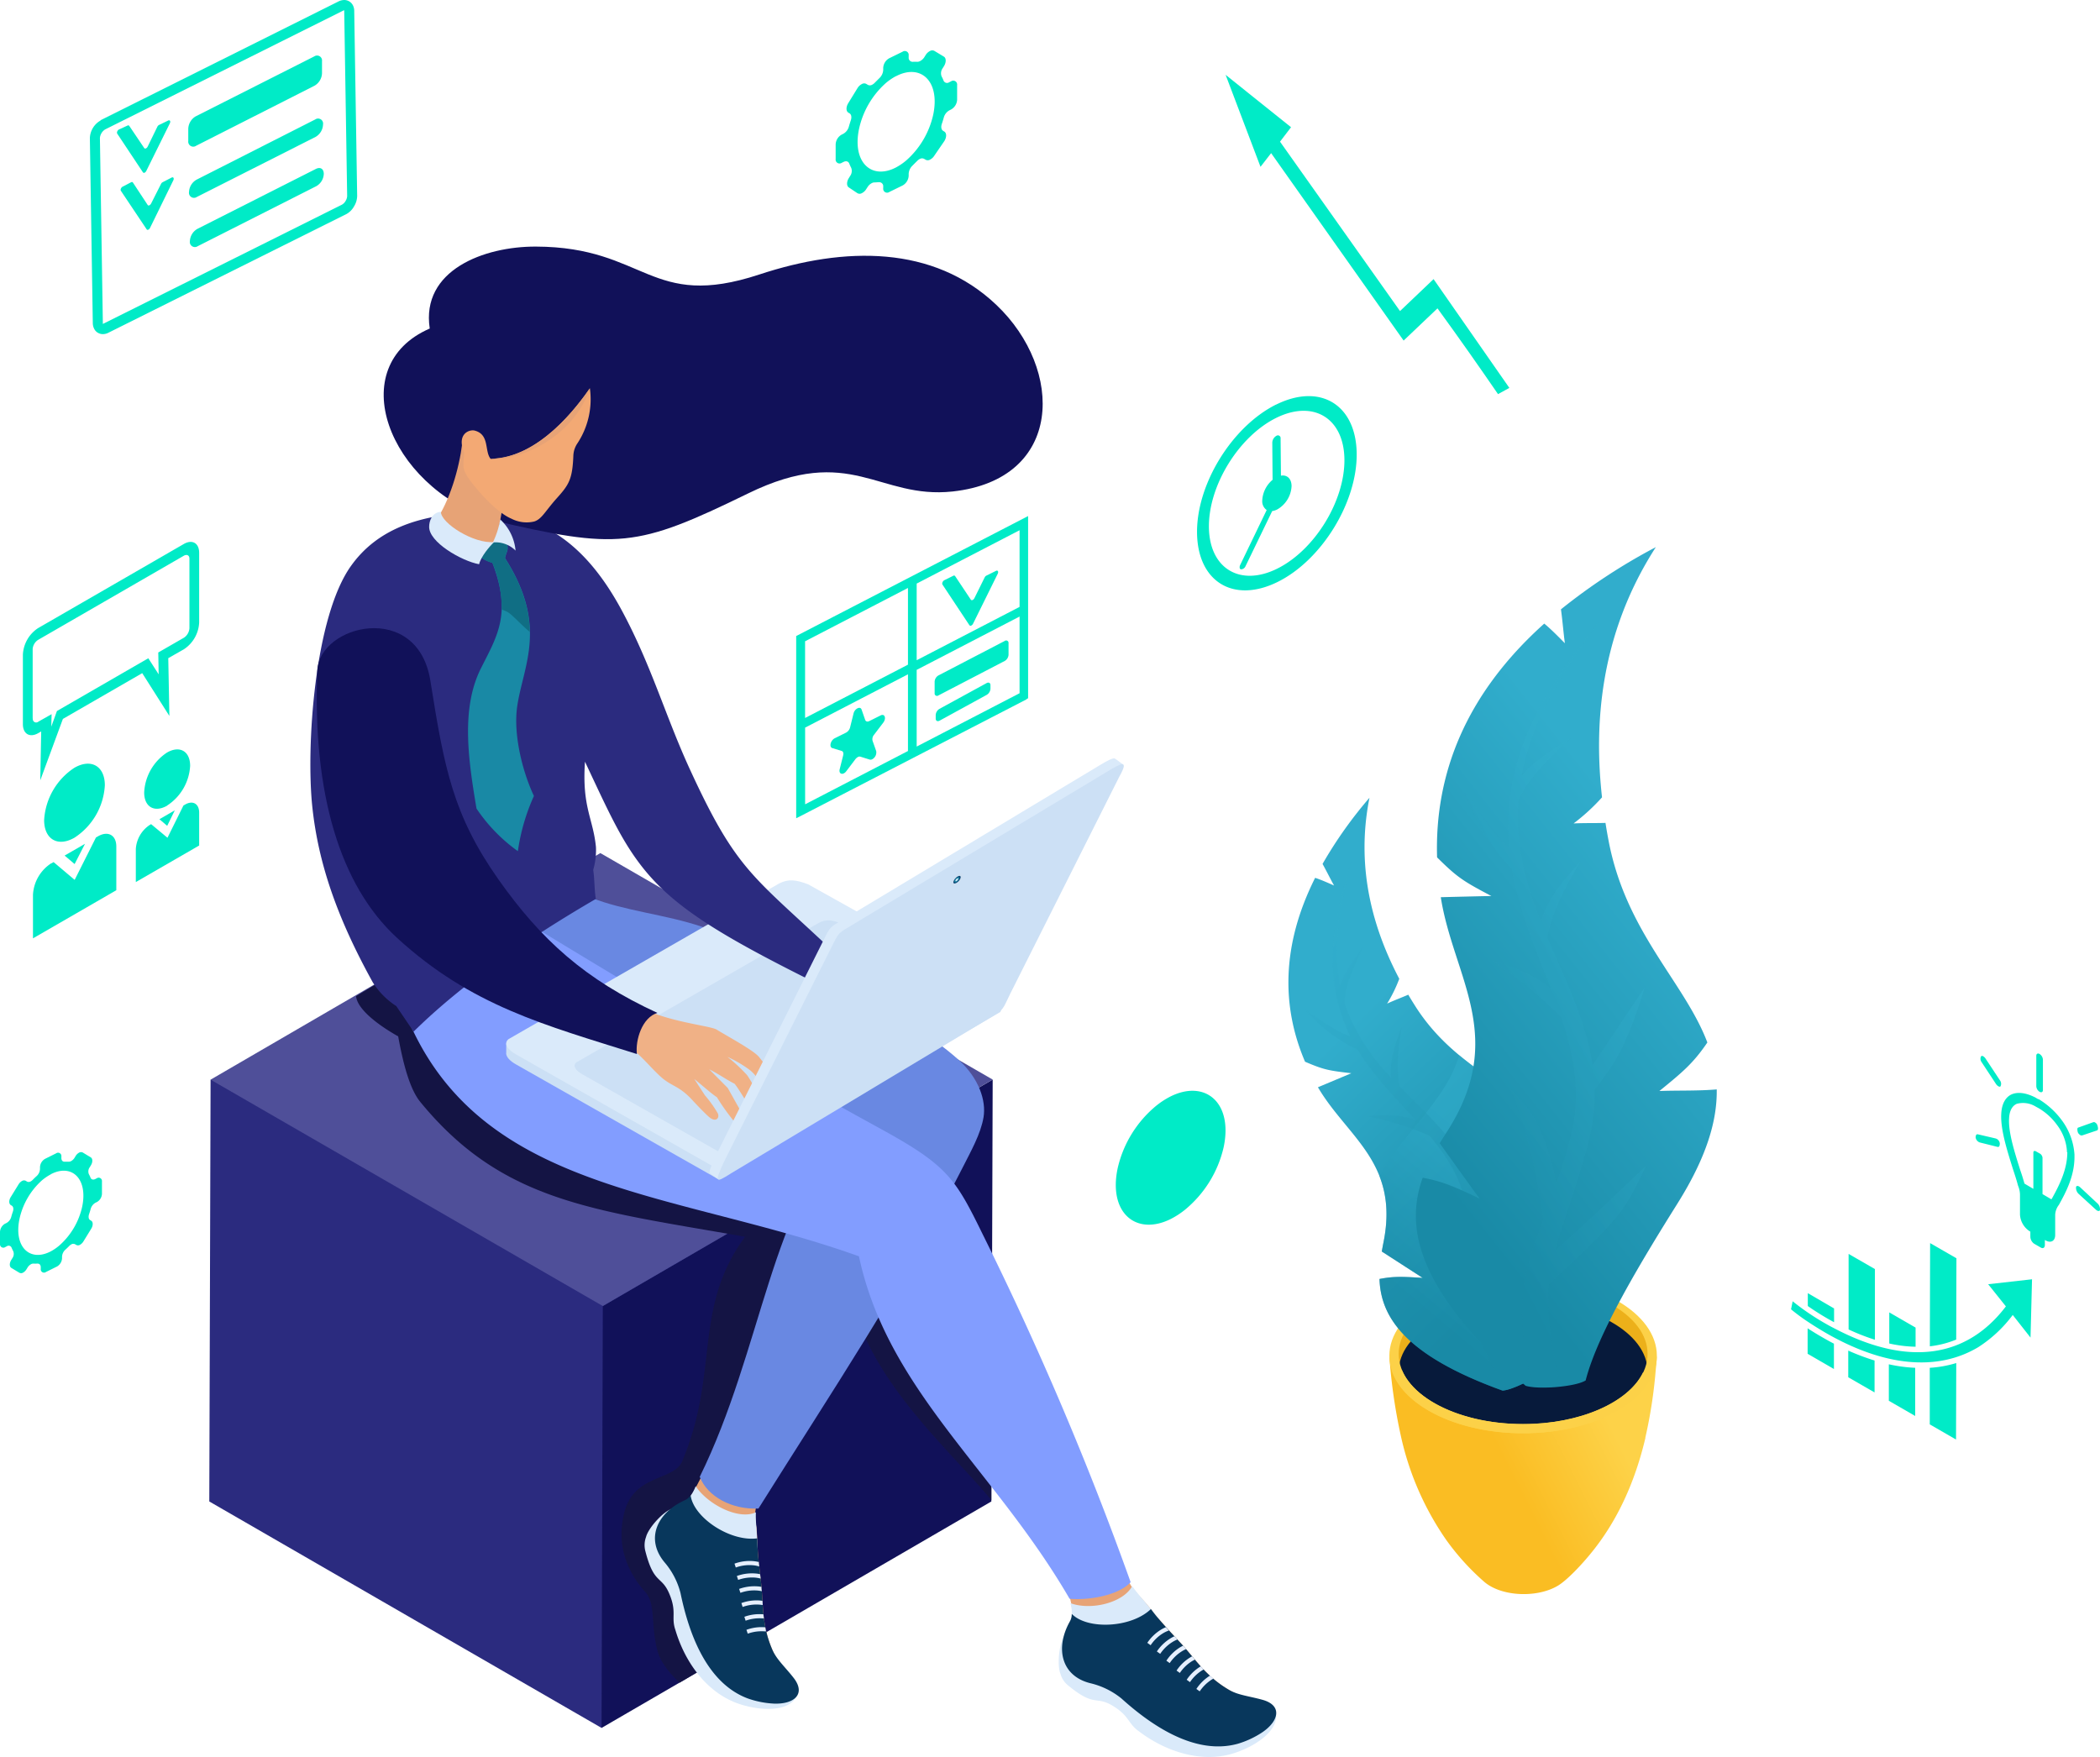 <svg xmlns="http://www.w3.org/2000/svg" xmlns:xlink="http://www.w3.org/1999/xlink" width="472.493" height="395.374" viewBox="0 0 472.493 395.374"><defs><style>.a,.aa,.c,.d,.e,.f,.g,.h,.i,.j,.k,.l,.m,.n,.o,.p,.q,.r,.s,.t,.u,.v,.w,.x,.y,.z{fill-rule:evenodd;}.a{fill:url(#a);}.b{fill:#ecb01a;}.c{fill:#071a3b;}.d{fill:#fcd148;}.e{fill:url(#b);}.f,.g,.i{opacity:0.5;}.f{fill:url(#c);}.g{fill:url(#d);}.h{fill:url(#e);}.i{fill:url(#f);}.j{fill:#2b2b7f;}.k{fill:#111159;}.l{fill:#4f4f99;}.m{fill:#141444;}.n{fill:#e7a376;}.o{fill:#daeafa;}.p{fill:#08375c;}.q{fill:#e5efff;}.r{fill:#6988e2;}.s{fill:#829dff;}.t{fill:#cce0f5;}.u{fill:#f0b186;}.v{fill:#cddff2;}.w{fill:#0b4473;}.x{fill:#1989a5;}.y{fill:#f3a974;}.z{fill:#106e84;}.aa{fill:#00ebc7;}</style><linearGradient id="a" x1="0.816" y1="0.257" x2="0.429" y2="0.433" gradientUnits="objectBoundingBox"><stop offset="0" stop-color="#fdd248"/><stop offset="1" stop-color="#fabd23"/></linearGradient><linearGradient id="b" x1="0.413" y1="0.303" x2="0.685" y2="0.884" gradientUnits="objectBoundingBox"><stop offset="0" stop-color="#31adcc"/><stop offset="1" stop-color="#198aa6"/></linearGradient><linearGradient id="c" x1="0.606" y1="0.308" x2="0.368" y2="0.824" xlink:href="#b"/><linearGradient id="d" x1="0.252" y1="0.083" x2="0.763" y2="0.892" xlink:href="#b"/><linearGradient id="e" x1="0.632" y1="0.285" x2="0.362" y2="0.869" xlink:href="#b"/><linearGradient id="f" x1="0.585" y1="0.283" x2="0.31" y2="0.878" xlink:href="#b"/></defs><g transform="translate(0)"><path class="a" d="M312.62,305.44c1.28,0,55.2-.18,60.14-.16,0,1.11-.16,2.3-.26,3.41a108.344,108.344,0,0,1-2.3,14.81v.12c-2.25,9.54-6.19,18.65-12.5,26.22-1.63,2-5,5.69-7.19,7-4.1,2.45-10.86,2.52-15.08.15a9.211,9.211,0,0,1-1.45-1,55,55,0,0,1-8.53-9.38A65.58,65.58,0,0,1,315.16,323a123.152,123.152,0,0,1-2.54-17.56Z"/><ellipse class="b" cx="28.85" cy="16.27" rx="28.85" ry="16.27" transform="translate(313.85 288.41)"/><path class="c" d="M342.7,292.85c-15.46,0-28,7.07-28,15.8,0,4.25,10.14,11.74,28.08,12.57s27.34-8.81,27.92-12.57C370.7,299.92,358.16,292.85,342.7,292.85Z"/><path class="d" d="M342.7,287.67c-16.62,0-30.1,7.8-30.1,17.43s13.48,17.43,30.1,17.43,30.09-7.8,30.09-17.43S359.32,287.67,342.7,287.67Zm0,1.21c15.46,0,28,7.07,28,15.8s-12.54,15.79-28,15.79-28-7.07-28-15.79S327.24,288.88,342.7,288.88Z"/><path class="d" d="M313.23,308.66c2.84,7.92,14.95,13.87,29.47,13.87,14.15,0,26-5.65,29.23-13.27v-.06l-.55-.05-1.65-.29h-.06c-3.25,6.69-14.11,11.6-27,11.6-13.18,0-24.24-5.14-27.21-12.06l-1.58.07-.68.18Zm58.82.32-.51-.23.53.18Z"/><path class="e" d="M308.13,179.52a95.333,95.333,0,0,0-10.56,14.89c.89,1.6,1.68,3.24,2.59,4.86-1.73-.76-3-1.32-4.26-1.73-7.64,15.24-7.54,29.07-2.27,41.38,4.15,1.78,5.24,2,10.42,2.59l-7.52,3.16c6.6,11.23,18.34,17,14.76,34.86q-.21,1-.39,2.1l9.2,5.94c-4.8-.32-6.65-.35-9.72.24.27,8.31,5.36,17.07,27.71,25.13,2.18-.18,7.56-2.8,8.69-4.35-1-7.74,1.33-21.3,3.32-31.95,1.62-8.67,1.08-14.75-.85-19.42-2.78,1.37-5.64,2.37-8.5,3.62,2.3-4.11,3.43-6.1,4.33-10.11-7-7.7-18.69-11.66-26.74-24.46-.48-.77-1-1.58-1.48-2.43-1.57.67-3.17,1.27-4.76,2a32,32,0,0,0,2.73-5.58C309.59,210.29,304.77,196.27,308.13,179.52Z"/><path class="f" d="M310.39,264.71c1.55,4,2.13,8.69.9,14.82q-.21,1-.39,2.1l9.2,5.94c-4.8-.32-6.65-.35-9.72.24.27,8.31,5.36,17.07,27.71,25.13,2.18-.18,7.56-2.8,8.69-4.35-1-7.74,1.33-21.3,3.32-31.95,1.62-8.67,1.08-14.75-.85-19.42-2.78,1.37-5.64,2.37-8.5,3.62,2.3-4.11,3.43-6.1,4.33-10.11-4.43-4.86-10.71-8.23-16.76-13.27C325.19,247.86,316.15,254.28,310.39,264.71Z"/><path class="g" d="M305.48,236.23a35.78,35.78,0,0,1-11.76-8.92c3.65,2.31,6.69,4.7,10.12,5.94a35.886,35.886,0,0,1-1.68-3.94c-4.51-12.45-1.67-23.49,1.84-35.41-2.33,9.47-4.34,18.48-2.47,27.86.88-2.92,2.69-5.13,5.07-8.62-1.83,4.25-3.82,8-4.11,12.4.33,1.06.72,2.12,1.16,3.19A45.57,45.57,0,0,0,313,242.48c-.38-3.8.75-7,2.38-11.41-.68,4.12-1.39,9.13-.45,13.42,5.16,5.26,10.61,10.1,14.25,16.43,1.88-8.11,1.42-6.64,3.26-14.66.62,8.77.34,12.12-1.47,18.29a31.051,31.051,0,0,1,2.23,8.78c.88,8.17.82,13.26,1.33,17.66,4.59-9.27,2.48-4.91,8.63-18.08-.58,7.68-.33,8.52-7.57,23.47,1.17,3.95,3.36,8.19,7.76,14.62a22.86,22.86,0,0,1-4.23,1.74c-8-12-8.06-16.66-8.2-25.67-3.49-6.12-7.93-13-12.69-17.68,4.34,1.65,7.77,4.12,12.52,11.41-.1-2.15-.27-4.55-.56-7.27-.77-7.27-4.22-12.79-8.53-17.93a65.941,65.941,0,0,0-13.9-4.38,24.8,24.8,0,0,1,10.66.72C314,247.06,309.11,242.24,305.48,236.23Z"/><path class="h" d="M372.56,123.12a132.822,132.822,0,0,0-21.35,14c.35,2.53.54,5.06.88,7.63-1.85-1.87-3.21-3.24-4.64-4.42-17.73,15.9-24.68,33.92-24.11,52.61,4.48,4.43,5.77,5.31,12.21,8.69-3.79.08-7.59.17-11.38.27,2.83,18,15.13,31.46,1.35,52.84q-.81,1.25-1.59,2.52,4.45,6.22,8.93,12.43c-6.08-2.87-8.47-3.85-12.76-4.66-3.9,10.94-1.76,24.92,23.16,46.82,2.92.89,11.25.23,13.51-1.21,2.67-10.57,12.63-27,20.66-39.82,6.54-10.44,8.94-18.61,8.83-25.67-4.32.37-8.55.2-12.9.36,5.09-4.15,7.57-6.17,10.79-10.92C379,221,365.82,209.85,361.91,189.1c-.24-1.25-.47-2.56-.68-3.92-2.39.07-4.76,0-7.18.12a44.889,44.889,0,0,0,6.4-5.87C358.71,163.87,359.62,143.18,372.56,123.12Z"/><path class="i" d="M340.11,195.46c-3.89-3.72-8.6-11.28-10.72-17.61,3.56,4.88,6.28,9.54,10.11,12.91a56.231,56.231,0,0,1-.18-6c.52-18.49,9.85-31.38,20.51-45.08-7.87,11.12-15.09,21.8-17.46,34.94,2.65-3.35,6.13-5.29,11-8.61-4.56,4.59-9.05,8.38-11.69,14-.11,1.54-.16,3.12-.13,4.74.16,8.25,2.37,15.62,5.17,22.67,1.45-5.14,4.55-8.73,8.93-13.62-3,5-6.48,11.16-7.46,17.22,4,9.47,8.63,18.54,10.12,28.62,6.6-9.57,5.24-7.9,11.73-17.38-3.68,11.72-5.75,15.93-11.26,23a43.431,43.431,0,0,1-1.59,12.55c-3,11.07-5.71,17.64-7.3,23.63,10.7-9.7,5.73-5.12,20.45-19.09-4.67,9.69-4.78,10.91-21.83,26.64-.51,5.72.17,12.34,2.61,22.95a30.771,30.771,0,0,1-6.39.1c-4.31-19.7-1.95-25.77,2.48-37.54-1.41-9.74-3.65-21-7.46-29.46,4.8,4.36,8,9.32,10.43,21.22,1-2.84,2-6,3-9.72,2.71-9.85,1.05-18.79-1.92-27.67-9.12-8.77-11.4-9.61-15.82-12.81,6.51,1.82,10.17,3.76,13.49,6.39C345.61,213.88,341.75,205.13,340.11,195.46Z"/><path class="j" d="M203.8,251.45,135.35,388.84,47.09,337.88l.29-94.92Z"/><path class="k" d="M223.35,242.94l-.3,94.94-87.7,50.96.28-94.94Z"/><path class="l" d="M223.35,242.94,135.63,293.9,47.38,242.96l87.7-50.99Z"/><path class="m" d="M148,371.73c-1.67-5.93-.39-10.76-2.77-13.42-6.64-7.41-5.53-14.43-4.9-17.39,2-9.33,11.24-7.56,13.15-12.07,8.49-20.08,2.28-34.39,14.17-50.54-34-6-54.55-7.68-73.12-30.38-2-2.48-3.58-7.16-4.94-14.71-5.38-3.05-9.24-6.41-9.48-9.06l15-9c3.16-6.59,5.4,0,10.87-4.18l21.32,13.61,69.87,44.18-5,9.45L223,309.8l.05,27.77c-10.7-13-33.68-32-32.15-55.49l-30.15,56.07,1,26.72a29,29,0,0,0,3.59,6.42l-12.43,7.37C150.39,376.31,148.59,373.81,148,371.73Z"/><path class="n" d="M170.49,348.87c.22,3.27.76,6.9.91,9.05.33,4.57.26,8.38,2.36,13.29,1.2,2.79,2.7,4.82,5.73,8.51-.41,3.39-7.56,2.57-11-.41-1.73.12-3.15-1.32-4.9-4.73-7.36-5.9-6.67-9.14-8.35-17.3-.42-2-1.83-4.1-3.7-6.34-4.35-5.24-2-6.83,2.8-12.62,1.41-1.7,3.2-5.62,4.48-7.93,3.65-6.59,12,5.65,12,5.73a25.33,25.33,0,0,0-.94,4.62,19.581,19.581,0,0,0,.32,3C170.38,345.39,170.37,347.15,170.49,348.87Z"/><path class="o" d="M170.49,348.87c-5.06,2.51-18.69-7.45-16.12-10.55a4.809,4.809,0,0,0,1-1.72,8.219,8.219,0,0,0,1.15-2.16c2.81,4.2,9.76,7.68,13.55,5.87a25.2,25.2,0,0,0,.13,3.44Z"/><path class="o" d="M145.36,345.86a5.29,5.29,0,0,0-.17,3.14c1.94,7.63,3.62,5.46,5.39,9.62s.37,5.27,1.38,8.17c2.25,7.62,7.37,14.37,14.48,16.69,4.79,1.56,10.88,1.75,12.69-1.59.11-4.28-12.21-16-12.79-17.25-1.89-3.77-8.11-27.28-15-25.18C149.14,340.13,145.84,343.93,145.36,345.86Z"/><path class="p" d="M170.49,348.87c.22,3.27.76,6.9.91,9.05.33,4.57.26,8.38,2.36,13.29.93,2.18,2.88,3.91,4.76,6.31,2.89,3.66.21,6-4.34,5.85a20.628,20.628,0,0,1-6-1.19c-9.71-3.68-13.43-15.79-15.07-23.7a17.1,17.1,0,0,0-3.6-6.92c-4.35-5.24-1.69-11.11,4.47-13.91a3.45,3.45,0,0,0,1.41-1.15c.66,5,8.87,10.49,15,9.68C170.4,347.07,170.43,348,170.49,348.87Z"/><path class="q" d="M170.82,352.51a6.222,6.222,0,0,0-1.45-.28,9,9,0,0,0-3.82.51l-.29-.87a10,10,0,0,1,4.22-.57,7.819,7.819,0,0,1,1.24.21c0,.33.07.67.1,1Zm1.58,14.6h-.34a9.16,9.16,0,0,0-3.82.52l-.29-.87a10,10,0,0,1,4.22-.57h0c.07.32.13.64.21,1Zm-.52-2.92h-.3a9.2,9.2,0,0,0-3.82.52l-.28-.88a9.929,9.929,0,0,1,4.22-.56h.07a9.531,9.531,0,0,0,.11,1Zm-.27-3q-.33-.06-.69-.09a9.06,9.06,0,0,0-3.83.52l-.28-.88a10,10,0,0,1,4.22-.57l.52.07Zm-.2-3.11a7.31,7.31,0,0,0-1-.16,9,9,0,0,0-3.82.52l-.29-.88a10.151,10.151,0,0,1,4.22-.57,4.057,4.057,0,0,1,.8.12,2.983,2.983,0,0,0,.07.8v.17Zm-.28-2.85a7.118,7.118,0,0,0-1.23-.22,9.2,9.2,0,0,0-3.82.52l-.29-.88a10,10,0,0,1,4.23-.56,7.754,7.754,0,0,1,1,.15Z"/><path class="r" d="M133,202c7.49,3,16.84,3.79,25,6.57,16,5.53,45,18.43,57.74,29.98,4.51,4.1,6.18,9.13,5.55,12.88s-2.83,7.61-4.73,11.37c-13.44,26.56-29.19,50-45.91,76.67-6,.27-11.46-2.68-13.21-7.14C171.53,303.8,173.71,270,191,254.51c-16.11-6.57-79.07-28-80.59-41.77L127.52,203Z"/><path class="n" d="M260.62,364.19c2.11,2.5,4.69,5.1,6.09,6.74,3,3.5,5.17,6.61,9.77,9.32,2.62,1.54,5,2.29,9.66,3.46,1.67,3-4.57,6.56-9.09,6.16-1.32,1.13-3.31.81-6.74-.9-9.43-.39-10.79-3.42-17-9-1.54-1.38-3.9-2.22-6.73-2.92-6.61-1.64-5.66-4.31-5.22-11.83.13-2.19-.35-6.24-1.76-8.29-4.29-6.19,13.15-3.88,13.18-3.8,1.45,3.68,1.62,3.88,4.56,7.1C258.47,361.45,259.5,362.86,260.62,364.19Z"/><path class="o" d="M260.62,364.19c-2.6,5-19.48,5.06-19.24,1a5,5,0,0,0-.2-2,8.851,8.851,0,0,0-.35-2.43c4.74,1.72,11.93-.13,13.91-3.83a36.466,36.466,0,0,0,2.62,3.24Z"/><path class="o" d="M238.59,376.64a5.18,5.18,0,0,0,1.72,2.63c6.08,5,6.15,2.26,10,4.56s3.42,4,5.94,5.77c6.33,4.8,14.46,7.21,21.56,4.87,4.78-1.58,9.8-5,9.28-8.79-2.45-3.52-19.33-5.7-20.52-6.33-3.76-1.92-22.69-17.18-27-11.39C238.23,369.78,237.83,374.81,238.59,376.64Z"/><path class="p" d="M260.62,364.19c2.11,2.5,4.69,5.1,6.09,6.74,3,3.5,5.17,6.61,9.77,9.32,2,1.2,4.63,1.44,7.57,2.26,4.5,1.24,3.74,4.74,0,7.29a20.551,20.551,0,0,1-5.54,2.6c-10,2.78-20.18-4.77-26.18-10.18a17.43,17.43,0,0,0-7-3.44c-6.61-1.64-7.94-7.95-4.64-13.86a3.34,3.34,0,0,0,.45-1.75c3.47,3.6,13.36,3.2,17.81-1.08C259.48,362.79,260,363.5,260.62,364.19Z"/><path class="q" d="M263,366.92a7,7,0,0,0-1.34.63,8.93,8.93,0,0,0-2.77,2.68l-.75-.54a10,10,0,0,1,3.06-2.95,7.894,7.894,0,0,1,1.12-.57l.68.75Zm10,10.83-.3.17a9.2,9.2,0,0,0-2.77,2.69l-.75-.54a10.11,10.11,0,0,1,3.06-3h0l.74.65Zm-2.15-2.05c-.22-.23-.44-.46-.65-.7h-.07a9.84,9.84,0,0,0-3.13,3l.74.54a9.06,9.06,0,0,1,2.78-2.68l.26-.15Zm-2-2.24-.61.33a9.059,9.059,0,0,0-2.78,2.68l-.74-.54a9.84,9.84,0,0,1,3.06-2.95c.15-.09.3-.18.46-.26l.61.74Zm-2-2.39-.11-.14-.53-.6c-.24.11-.47.24-.71.38a10,10,0,0,0-3.07,3l.75.54a9.06,9.06,0,0,1,2.78-2.68,5.808,5.808,0,0,1,.89-.46Zm-1.91-2.13-.68-.73a6.475,6.475,0,0,0-.9.47,10,10,0,0,0-3.07,2.95l.75.54a9.06,9.06,0,0,1,2.78-2.68,7.221,7.221,0,0,1,1.09-.55Z"/><path class="s" d="M92.38,230.76c17.13,37.8,60.15,37.37,100.88,51.95,6.46,30.21,30.47,47.9,47.39,77.06,3.78.38,10.86-.56,13.74-3.73a723.771,723.771,0,0,0-33.33-78.37c-6.2-12.67-8-15.47-23.1-23.75-27.38-15-52.88-30.11-80.09-46.73C112.61,211.4,95.24,222.65,92.38,230.76Z"/><path class="t" d="M116.21,239.59l45.14,25.62c.73.52,1.08.05,1.55-1.27l62.18-36.22c.49-1,.6-2.16-2.36-3.68l-40.89-22.75c-2.66-1-4.41-1.3-6.56-.17L113.9,234.81v2C113.73,237.71,114.68,238.76,116.21,239.59Z"/><path class="o" d="M116.21,237.34,161.35,263c.73.52,1.08.05,1.55-1.27l62.18-36.22c.49-1,.6-2.16-2.36-3.68L181.83,199c-2.66-1-4.41-1.3-6.56-.17l-60.84,35C113.2,234.81,114.22,236.26,116.21,237.34Z"/><path class="t" d="M131,241.74l34.36,19.5c.56.4.83,0,1.18-1l55.58-32.35c.37-.79.45-1.64-1.8-2.8L189.24,207.8c-2-.78-3.37-1-5-.13l-54.56,31.4C128.75,239.81,129.52,240.91,131,241.74Z"/><path class="j" d="M107.22,115.38c15.38-.31,25.23,8.16,32.69,22,6.68,12.41,9.8,23.76,15.33,35.78,10.33,22.48,14,23.8,31.35,40.11a12.08,12.08,0,0,0-4.24,7.33c-19.68-9.84-30.21-16.16-37.23-24.73-5.18-6.32-8.17-13.15-13.5-24.46-.71,10.24,1.84,12.73,2.47,19.23a16.14,16.14,0,0,1-.62,5.12c.31,1.94.25,4.54.59,6.53-15.06,8.76-30,19-41,29.86l-3.9-5.75a17.41,17.41,0,0,1-5.29-5.35c-8.14-14.72-12.25-26.92-13.59-39.39-1.46-13.53.47-43,8.78-54.43C84.59,119.55,93.63,115.65,107.22,115.38Z"/><path class="k" d="M96.69,73.93c-2-13.13,12.21-18.49,23.89-18.44,24.83.08,25.64,14.41,50.3,6.27,19.18-6.33,39.14-6.6,53.29,6.84,15.3,14.52,15.17,39.27-9.83,42-16.67,1.79-22.87-10.87-46,.43-25.26,12.33-29.39,12.62-57.76,6C87.11,109.14,77.2,82.39,96.69,73.93Z"/><path class="u" d="M139.38,224.92c.29.09,5.5,2,5.93,2.16a27.089,27.089,0,0,0,2.57,1.22c5.69,2,12.2,2.67,13.37,3.4,2,1.26,8.37,4.67,9.54,6.17,1,1.27,1.86,2.26,4.82,6.29,1.44,2-1.49,2.42-1.85,2.26-1.72-.75-2.86-3.84-5-5.59a27.381,27.381,0,0,0-5.09-3,36.444,36.444,0,0,1,4.44,4.13,28.93,28.93,0,0,1,3,5.78c.72,1.83-1,2.77-1.6,2.15-1.49-1.47-2.89-4.33-4.22-6-2.21-1.14-3.23-2-5.72-3.26l4.17,4.2,3.08,5.5c1,2-.8,2.8-1.9,1.71a48.133,48.133,0,0,1-3.61-5.12c-1.34-.89-3.22-2.6-5.1-4.11l2.39,3.67a26.549,26.549,0,0,1,2.9,4.06c.48,1-.42,2.18-2,.79-1.19-1.06-2.91-2.91-3.44-3.46-2.82-3.18-4.41-3.3-6.47-4.81-2.39-1.75-5.23-5.65-7.75-7.18a41.06,41.06,0,0,0-6.54-2.65Z"/><path class="k" d="M147.92,227.94c-3.43,1-5,6.1-4.62,9.25-20.71-6.53-37.27-10.8-54-26.17-12.79-11.77-19-32.46-17.91-60.08.39-10.39,22.59-15.84,25.45,2.28,3.12,19.71,5.12,30.19,15.28,44.64C121.76,211.52,131.67,220.45,147.92,227.94Z"/><path class="o" d="M252.76,172.05c-.66-.37-1.19-.92-1.85-1.3-.36-.36-1.73.41-3.47,1.45l-57,34.28c-3.95,2.36-3.42,1.65-5.48,5.76Q173,236.18,161,260.17c-1.05,2.36-1.58,3.6-1.27,3.88l1.94,1.37Z"/><path class="t" d="M186.86,213.58l-24,47.93c-2,4.44-2.1,4.94,1.74,2.46l57.89-34.77c3.59-2.14,3-1.94,4.87-5.7l24.49-48.74c2.27-4,.37-3-2.57-1.21l-57,34.27C188.4,210.18,188.92,209.47,186.86,213.58Z"/><path class="v" d="M216.47,196.46c-.49-.18-1.41.36-2.06,1.2s-.79,1.66-.31,1.83,1.41-.36,2.07-1.2S217,196.63,216.47,196.46Z"/><path class="w" d="M216,197.12c-.27-.1-.79.2-1.16.68s-.45.93-.17,1,.79-.2,1.16-.68S216.23,197.21,216,197.12Z"/><path class="x" d="M215.74,197.39c-.19-.06-.54.14-.79.46s-.3.64-.12.7.54-.14.79-.46S215.92,197.46,215.74,197.39Z"/><path class="o" d="M215.54,197.65a.632.632,0,0,0-.44.26c-.14.18-.17.35-.06.39s.29-.08.43-.26S215.64,197.69,215.54,197.65Z"/><path class="n" d="M104,99.79c-.72,5.79-2.83,13-6.17,17.78,3.31,3.28,9.46,5.34,13,4.6.62-.13.78-1.94,1.24-2.14.36-2.56,1.14-6.51,1.64-9.1Z"/><path class="y" d="M132.72,87.37a18,18,0,0,1-2.8,12.39,5.3,5.3,0,0,0-.92,2.84c-.21,5.24-1,6.49-3.68,9.47s-3.36,4.68-5.07,5.27a7.4,7.4,0,0,1-5.18-.62c-3.15-1.31-7.39-5.9-9.62-9.06-1.65-2.34-1.15-3.14-1-5.75-1.82-4.34,1.24-5.35,2.4-5,3.36.91,2.12,4.68,3.55,6.35C121.37,103.12,130.05,91.21,132.72,87.37Z"/><path class="n" d="M132.72,87.37c-3.58,11-15.84,16.46-22.37,15.86C121.37,103.12,130.05,91.21,132.72,87.37Z"/><path class="x" d="M110.79,126.66c4.39,11.42,1.09,16.43-2.58,23.73-4.6,9.17-2.78,20.87-1,31.56a37.29,37.29,0,0,0,9.31,9.59,45.65,45.65,0,0,1,3.61-12.42c-2.6-5.53-4.69-13.92-3.75-20.24,1.36-9.17,7-18-2.74-33.28.23-1.13.53-1.5.57-2,.22-2.49-2-1.79-3.29-1.52-1.45.31-5.19,1.54-2.19,3.7A9.47,9.47,0,0,0,110.79,126.66Z"/><path class="z" d="M110.79,126.66a26.33,26.33,0,0,1,2.09,10.5c.35.13.7.27,1.05.43,1.22.55,2.8,2.55,5.26,4.6-.07-4.71-1.43-10.06-5.59-16.59.23-1.13.53-1.5.57-2,.22-2.49-2-1.79-3.29-1.52-1.45.31-5.19,1.54-2.19,3.7a9.47,9.47,0,0,0,2.1.88Z"/><path class="o" d="M99.2,115.17c0,2.57,7.47,7.29,12,6.8-1,.92-3,3.27-3.4,5-3.9-.7-11.43-5-11.24-8.53C96.57,117.42,97.08,115.33,99.2,115.17Z"/><path class="o" d="M112.55,116.89a19.33,19.33,0,0,1-1.66,5.18A6.34,6.34,0,0,1,116,123.9a10.83,10.83,0,0,0-3.45-7.01Z"/><path class="aa" d="M272,118.59c.08,9.33,7,13.54,15.4,9.36s15.17-15.2,15.09-24.53-7-13.54-15.39-9.36-15.18,15.2-15.1,24.53Zm13-3.82a2.39,2.39,0,0,1-1-2.12,6.48,6.48,0,0,1,2.33-4.68l-.07-8.38a1.85,1.85,0,0,1,.93-1.52.61.61,0,0,1,.94.59l.08,8.38c1.37-.24,2.37.67,2.39,2.33a6.39,6.39,0,0,1-3.26,5.29,3.68,3.68,0,0,1-1.1.35l-6,12.4a1.22,1.22,0,0,1-.56.6.91.91,0,0,1-.44.1c-.36,0-.42-.56-.19-1Zm2.12-23.72c9.9-4.92,18,0,18.13,11s-7.88,24-17.78,28.9-18,0-18.14-11S277.2,96,287.09,91.05Z"/><path class="aa" d="M290.48,28.63,288,31.88,315,70l7.55-7.19L339.6,87.29l-2.55,1.4c-4.18-6.08-8.52-12.29-13.62-19.3l-7.62,7.25L286,34.46l-2.39,3.08-7.85-20.7Z"/><path class="aa" d="M472,270.88l-4-3.73a1,1,0,0,0-.2-.15c-.34-.19-.69-.17-.7.2a1.9,1.9,0,0,0,.51,1.39l4,3.66a1.3,1.3,0,0,0,.2.15c.34.19.68.16.68-.21a1.73,1.73,0,0,0-.49-1.31Zm-4-15.47a.61.61,0,0,0,.53.08l3.27-1.1c.34-.13.28-.6.11-1.15a1.08,1.08,0,0,0-.5-.63.48.48,0,0,0-.48-.06l-3.27,1.17c-.34.05-.29.52-.18,1a1.14,1.14,0,0,0,.52.66Zm-18.76.88a1.071,1.071,0,0,0-.22-.1l-4-.93c-.39-.1-.51.3-.51.74a1.44,1.44,0,0,0,.73,1,.881.881,0,0,0,.21.09l4,1c.39.08.5-.3.5-.8a1.35,1.35,0,0,0-.68-1Zm15.9,3c0,4-1.95,7.66-3.35,10.22l-.23.38-2-1.18v-8.19a1.24,1.24,0,0,0-.56-.91l-.94-.53c-.27-.17-.56-.07-.56.26v8.19l-2-1.18c-.28-1-.56-1.92-.94-3-1.26-4-2.73-8.57-2.52-11.7.08-1.73.73-2.83,1.74-3.26A5.43,5.43,0,0,1,458,249l.34.19.37.2a13.63,13.63,0,0,1,4.15,3.81,10.92,10.92,0,0,1,2.2,5.86v.24Zm-6.49-11.9-.28-.16L458,247c-2.11-1.09-4-1.35-5.44-.71-1.26.6-2.16,2-2.28,4.28-.23,3.56,1.37,8.49,2.68,12.68.43,1.28.82,2.51,1.09,3.56a5.449,5.449,0,0,1,.44,2v4.52a4.79,4.79,0,0,0,2.16,3.73l.17.1v1.13a2,2,0,0,0,.87,1.6l1.5.86c.51.29.89,0,.9-.58v-1.13l.16.09c1.16.67,2.16.16,2.16-1.23v-4.52a3.92,3.92,0,0,1,.83-2.24c1.5-2.72,3.57-6.47,3.51-11v-.32a14.55,14.55,0,0,0-2.89-7.78,18.14,18.14,0,0,0-5.25-4.75Zm1-2.09c0,.44-.33.63-.77.38a1.61,1.61,0,0,1-.72-1.24v-6.86c0-.44.33-.63.72-.41a1.64,1.64,0,0,1,.77,1.27Zm-12.89-7.06a1.82,1.82,0,0,0-.53-.54c-.22-.12-.42-.13-.52.06a1.24,1.24,0,0,0,.12,1.22l3.24,4.92a1.73,1.73,0,0,0,.54.54c.23.13.43.14.51,0a1.28,1.28,0,0,0-.1-1.27Z"/><path class="aa" d="M406.72,304.65l5.91,3.42v-5.7c-.85-.44-1.69-.9-2.51-1.38-1.16-.66-2.29-1.35-3.41-2.08v5.74ZM447.26,289l9.94-1.12L456.86,301l-4-5.09a29.53,29.53,0,0,1-7.78,7.26c-9.32,5.55-21.33,4.25-34.31-3.24-1.3-.76-2.62-1.57-3.94-2.45a44.287,44.287,0,0,1-3.85-2.84l.36-1.81a56,56,0,0,0,7.22,4.92c.68.39,1.34.76,2,1.09,16.94,8.95,30.08,6.57,38.76-4.86l-4-5Zm-34.6,8.57v-3.13L406.75,291v2.9c1.42,1,2.9,1.93,4.4,2.8.5.29,1,.57,1.51.84Zm21.61-17.83-.06,23.22a22,22,0,0,0,5.93-1.51l.05-18.3-5.92-3.41Zm-.08,28.06v12.73l5.91,3.41.05-17.21a25.761,25.761,0,0,1-5.93,1.07ZM425,315.23l5.91,3.41V307.8a34.19,34.19,0,0,1-5.93-.79v8.22Zm6-12.16v-4.32l-5.92-3.42v7a29.757,29.757,0,0,0,5.93.73Zm-15.15,6.86,5.92,3.41v-7.18a52.827,52.827,0,0,1-5.92-2.23Zm6-8.46V285.58l-5.92-3.41v17a48.285,48.285,0,0,0,5.87,2.3Z"/><path class="aa" d="M7.39,161.72a.75.75,0,0,0,1.22.69l3-1.7-.07,2.81L12.81,160l20.56-11.87,2.33,3.62-.09-4.92,5.8-3.34a2.79,2.79,0,0,0,1.21-2.1V125.7c0-.74-.57-1-1.21-.67L8.56,144a2.73,2.73,0,0,0-1.21,2v15.69Zm1.17-20.37,32.79-18.93c1.9-1.1,3.46-.22,3.46,2v15.69a7.62,7.62,0,0,1-3.44,6l-3.51,2,.25,13L32,151.48l-17.85,10.3L9.06,175.6l.21-11-.65.37c-1.9,1.1-3.46.21-3.47-2V147.28a7.59,7.59,0,0,1,3.41-5.93Z"/><path class="aa" d="M16.77,188.5c-3.74,2.16-6.82.4-6.84-3.93a15.11,15.11,0,0,1,6.8-11.79c3.76-2.17,6.85-.39,6.86,3.91a15.06,15.06,0,0,1-6.82,11.81Zm-5.23,5.76a9,9,0,0,0-4.12,7.07v9.83l18.75-10.83V190.5c0-2.6-1.89-3.6-4.13-2.3l-.45.26L16.8,198l-4.74-4-.52.3Zm5.25.18,2.33-4.55-4.58,2.64Z"/><path class="aa" d="M33.62,185.68l.38-.22,3.68,3.06,3.59-7.25.38-.22c1.71-1,3.15-.2,3.16,1.8v7.42l-14.25,8.22v-7.42a7,7,0,0,1,3.07-5.39Zm4-4.42a11.39,11.39,0,0,0,5.16-8.92c0-3.29-2.33-4.64-5.19-3a11.39,11.39,0,0,0-5.15,9c0,3.26,2.32,4.6,5.18,2.95Zm0,4.58,1.71-3.49-3.46,2Z"/><path class="aa" d="M211.13,152l14.92-7.76a.54.54,0,0,1,.87.48v2.61a1.74,1.74,0,0,1-.85,1.4l-14.92,7.76a.537.537,0,0,1-.86-.48v-2.62a1.74,1.74,0,0,1,.84-1.39Zm.24,7.52a1.74,1.74,0,0,0-.84,1.39v.79c0,.51.39.73.86.48L222,156.37a1.72,1.72,0,0,0,.85-1.4v-.78c0-.51-.39-.73-.87-.47Z"/><path class="aa" d="M231,157.36q-25.42,13.14-50.86,26.27l-1,.5v-41l52.18-27v41l-.36.19ZM181.14,181l23.15-12V151.74l-23.14,12V181Zm0-19.43,23.15-12V132.31l-23.15,12v17.27ZM206.25,168l23.15-12V138.74l-23.15,12Zm0-19.43,23.15-12V119.32l-23.15,12Z"/><path class="aa" d="M212.48,130.56c-.37.18-.6.72-.42,1l6.06,9.14a.33.33,0,0,0,.43.06.92.92,0,0,0,.38-.4l5.56-11.25c.23-.47,0-.85-.39-.65l-2.18,1.08a.9.9,0,0,0-.38.41l-2.3,4.65a.87.87,0,0,1-.39.41.31.31,0,0,1-.42-.07l-3.53-5.3a.31.31,0,0,0-.42-.07Z"/><path class="aa" d="M187.8,166.14l2.57-1.28a1.89,1.89,0,0,0,.9-1.18l.77-3.11a1.78,1.78,0,0,1,.9-1.18c.38-.19.76-.14.91.28l.81,2.32c.13.38.5.49.92.28l2.56-1.28c.93-.46,1.33.66.58,1.64l-2.06,2.71a1.54,1.54,0,0,0-.34,1.35l.82,2.32a1.74,1.74,0,0,1-.9,1.85.79.79,0,0,1-.56.07l-2.08-.65a.73.73,0,0,0-.57.07,1.89,1.89,0,0,0-.56.48l-2.06,2.72a1.59,1.59,0,0,1-.55.48c-.6.3-1.14-.08-.93-.94l.78-3.11c.12-.5,0-.91-.36-1l-2.09-.64C186.5,168.1,186.88,166.6,187.8,166.14Z"/><path class="aa" d="M201.56,17.15a12.77,12.77,0,0,0-2.31,1.59,19.32,19.32,0,0,0-6,10.42c-1.49,7.49,2.93,11.37,8.38,8.5a13.16,13.16,0,0,0,2.3-1.58A19.32,19.32,0,0,0,210,25.67c1.51-7.52-2.93-11.4-8.4-8.52ZM189.36,30.3l.38-.19A2.65,2.65,0,0,0,191,28.46c.13-.45.27-.91.42-1.36.25-.7.14-1.34-.27-1.59l-.28-.17c-.54-.33-.54-1.29,0-2.15l2.07-3.37a2.46,2.46,0,0,1,1-.92,1,1,0,0,1,1,0l.28.17a1,1,0,0,0,1,0,2.05,2.05,0,0,0,.6-.45c.34-.34.68-.67,1-1a2.72,2.72,0,0,0,.9-1.88v-.43a2.63,2.63,0,0,1,1.35-2.2l3-1.47a.88.88,0,0,1,1.38.85v.42a.9.9,0,0,0,.94,1,8.689,8.689,0,0,1,1,0,1.33,1.33,0,0,0,.6-.15,2.54,2.54,0,0,0,1-.92l.27-.44a2.49,2.49,0,0,1,1-.93,1,1,0,0,1,1,0l2.12,1.28c.53.33.54,1.29,0,2.15l-.28.45a1.94,1.94,0,0,0-.24,1.85,6.6,6.6,0,0,1,.43.93.85.85,0,0,0,1.29.37l.39-.19a.88.88,0,0,1,1.38.85v3.28a2.66,2.66,0,0,1-1.36,2.2l-.38.19a2.65,2.65,0,0,0-1.27,1.65c-.13.46-.26.91-.42,1.36-.25.71-.14,1.35.28,1.6l.27.17c.54.33.54,1.29,0,2.14L210.24,35a2.5,2.5,0,0,1-1,.93,1,1,0,0,1-1,0l-.28-.16a1,1,0,0,0-1,0,2.05,2.05,0,0,0-.6.45c-.34.33-.67.66-1,1a2.74,2.74,0,0,0-.91,1.89v.43a2.66,2.66,0,0,1-1.35,2.19l-3,1.47a.88.88,0,0,1-1.38-.83V42a.9.9,0,0,0-.93-1c-.35,0-.69.05-1,.05a1.22,1.22,0,0,0-.6.14,2.45,2.45,0,0,0-1,.92l-.28.43a2.43,2.43,0,0,1-1,.93,1,1,0,0,1-1,0L191,42.19c-.54-.32-.55-1.29,0-2.14l.27-.44a1.93,1.93,0,0,0,.24-1.86,9,9,0,0,1-.43-.94c-.2-.51-.71-.66-1.29-.37l-.39.19a.88.88,0,0,1-1.38-.84V32.51a2.65,2.65,0,0,1,1.34-2.21Z"/><path class="aa" d="M22.63,27.05,76.19.31A3,3,0,0,1,77.43,0a2.2,2.2,0,0,1,2,1.25h0a2.77,2.77,0,0,1,.27,1.22l.66,41.6a4.59,4.59,0,0,1-.7,2.37A4.44,4.44,0,0,1,78,48.14L24.38,74.88a2.69,2.69,0,0,1-1.22.31A2.2,2.2,0,0,1,22,74.87a2.13,2.13,0,0,1-.83-.92,2.84,2.84,0,0,1-.29-1.25l-.66-41.61a4.74,4.74,0,0,1,2.46-4ZM77.22,2.39,23.66,29.12a2.53,2.53,0,0,0-1.18,1.94l.66,41.61a.66.66,0,0,0,0,.21.6.6,0,0,0,.18-.07L76.91,46.07a2.18,2.18,0,0,0,.84-.84,2.3,2.3,0,0,0,.36-1.12L77.45,2.5a.74.74,0,0,0,0-.18.63.63,0,0,0-.23.07Z"/><path class="aa" d="M44.42,51.5,71.1,38c1-.48,1.73,0,1.75,1.11a3.33,3.33,0,0,1-1.69,2.79L44.49,55.4a1.14,1.14,0,0,1-1.77-1.11,3.35,3.35,0,0,1,1.7-2.79ZM44,26.2,70.71,12.69a1.12,1.12,0,0,1,1.74,1.08V16.5a3.37,3.37,0,0,1-1.69,2.79L44.13,32.8a1.13,1.13,0,0,1-1.77-1.07V29A3.38,3.38,0,0,1,44,26.2Zm.23,14.23a3.34,3.34,0,0,0-1.7,2.78,1.13,1.13,0,0,0,1.76,1.11L71,30.81A3.34,3.34,0,0,0,72.68,28a1.124,1.124,0,0,0-1.75-1.12Z"/><path class="aa" d="M26.78,29.13c-.35.17-.57.69-.4.95l5.78,8.7a.3.3,0,0,0,.4.07.86.86,0,0,0,.36-.39l5.3-10.72c.22-.44,0-.8-.37-.62l-2.07,1a.83.83,0,0,0-.37.39L33.22,33a.8.8,0,0,1-.37.38.29.29,0,0,1-.4-.06l-3.37-5a.29.29,0,0,0-.4-.06Z"/><path class="aa" d="M27.6,42c-.35.17-.57.69-.4.94L33,51.61c.08.13.24.14.4.06a.81.81,0,0,0,.36-.39L39,40.57c.22-.44,0-.81-.37-.62L36.6,41a.83.83,0,0,0-.37.39L34,45.8a.88.88,0,0,1-.37.39c-.16.08-.32.07-.4-.06L29.9,41.07c-.08-.12-.23-.14-.4-.06Z"/><path class="aa" d="M263.36,246.74c7.78-3.87,14.11,1.35,11.95,11.45a25.63,25.63,0,0,1-8.64,14,18.348,18.348,0,0,1-3.27,2.13c-7.77,3.86-14.06-1.36-11.93-11.42a25.62,25.62,0,0,1,8.59-14,18.42,18.42,0,0,1,3.3-2.16Z"/><path class="aa" d="M257,256.32c-.45.23-.74.91-.52,1.24L264,268.94a.39.39,0,0,0,.53.08,1.15,1.15,0,0,0,.47-.5l6.93-14c.29-.57,0-1.05-.49-.81L268.73,255a1.09,1.09,0,0,0-.48.51l-2.87,5.8a1.09,1.09,0,0,1-.47.5.38.38,0,0,1-.53-.08l-4.4-6.61a.4.4,0,0,0-.53-.08Z"/><path class="aa" d="M11.46,264.25a11.128,11.128,0,0,0-2,1.35,16.32,16.32,0,0,0-5.1,8.81c-1.26,6.33,2.47,9.61,7.08,7.18a10.58,10.58,0,0,0,1.94-1.34,16.32,16.32,0,0,0,5.13-8.79c1.28-6.36-2.48-9.64-7.09-7.21ZM1.14,275.37l.33-.16a2.24,2.24,0,0,0,1.07-1.4c.1-.38.22-.76.35-1.14.21-.6.12-1.14-.23-1.35l-.23-.14c-.45-.28-.46-1.09,0-1.82l1.75-2.84a2.12,2.12,0,0,1,.82-.79.86.86,0,0,1,.82,0l.23.15a.87.87,0,0,0,.81,0,2.181,2.181,0,0,0,.51-.38q.42-.44.87-.84A2.3,2.3,0,0,0,9,263v-.37a2.27,2.27,0,0,1,1.15-1.86l2.49-1.24a.75.75,0,0,1,1.17.72v.36c0,.54.32.86.79.81h.86a1,1,0,0,0,.51-.12,2.11,2.11,0,0,0,.81-.77l.23-.38a2.07,2.07,0,0,1,.81-.78.85.85,0,0,1,.83,0l1.78,1.08c.45.28.46,1.1,0,1.82l-.23.38a1.61,1.61,0,0,0-.21,1.56,6.371,6.371,0,0,1,.37.79c.16.43.6.56,1.09.32l.32-.17a.75.75,0,0,1,1.17.72v2.78a2.23,2.23,0,0,1-1.14,1.85l-.33.16a2.33,2.33,0,0,0-1.07,1.4c-.1.38-.22.76-.35,1.14-.21.61-.12,1.15.23,1.36l.24.14c.45.28.45,1.09,0,1.81l-1.75,2.85a2.14,2.14,0,0,1-.81.78.83.83,0,0,1-.82,0L16.9,280a.87.87,0,0,0-.81,0,2.182,2.182,0,0,0-.51.38c-.28.29-.56.56-.86.83a2.26,2.26,0,0,0-.76,1.59v.37A2.28,2.28,0,0,1,12.84,285l-2.5,1.24a.74.74,0,0,1-1.17-.7v-.37c0-.54-.32-.86-.79-.82a8.394,8.394,0,0,1-.86,0,1,1,0,0,0-.51.12,2.11,2.11,0,0,0-.81.77l-.23.37a2.1,2.1,0,0,1-.81.79.85.85,0,0,1-.82,0l-1.79-1.08c-.45-.28-.46-1.09,0-1.81l.23-.38a1.64,1.64,0,0,0,.2-1.57,8,8,0,0,1-.37-.78.71.71,0,0,0-1.09-.32l-.32.16A.75.75,0,0,1,0,280v-2.77a2.24,2.24,0,0,1,1.14-1.86Z"/></g></svg>